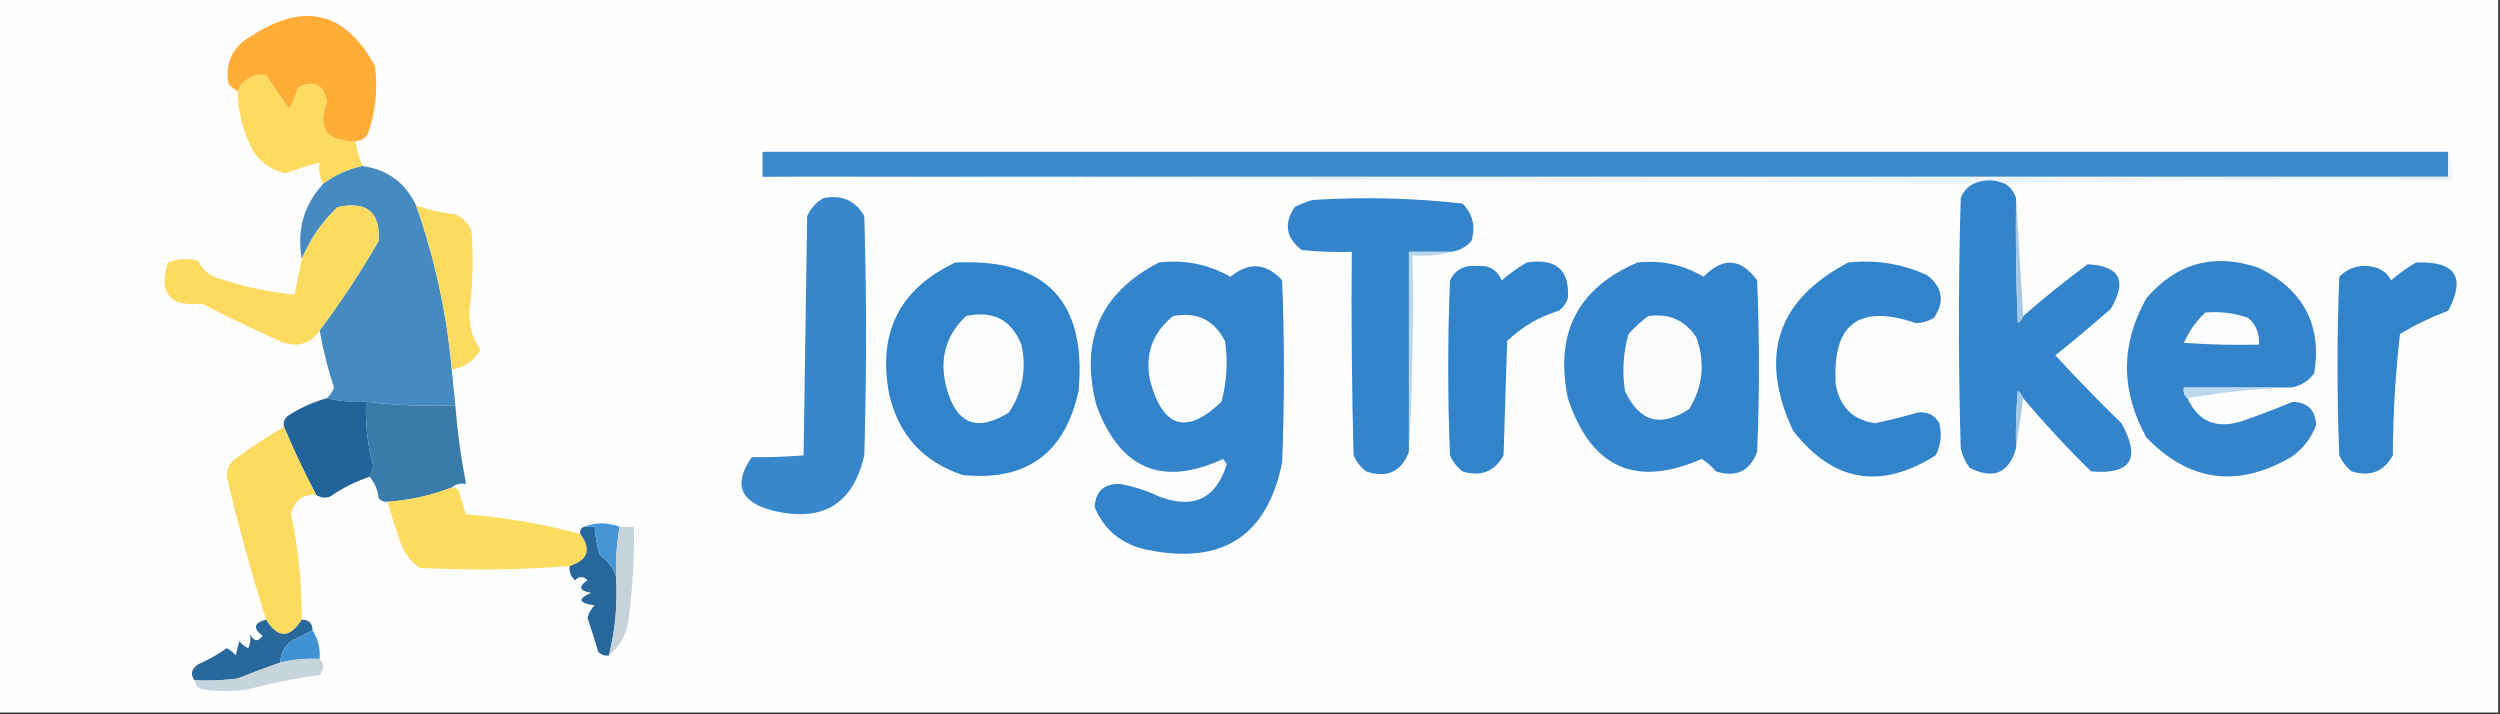 <?xml version="1.0" encoding="UTF-8"?>
<!DOCTYPE svg PUBLIC "-//W3C//DTD SVG 1.1//EN" "http://www.w3.org/Graphics/SVG/1.1/DTD/svg11.dtd">
<svg xmlns="http://www.w3.org/2000/svg" version="1.1" width="700px" height="200px" style="shape-rendering:geometricPrecision; text-rendering:geometricPrecision; image-rendering:optimizeQuality; fill-rule:evenodd; clip-rule:evenodd" xmlns:xlink="http://www.w3.org/1999/xlink">
<rect width="100%" height="100%" fill="#333333" stroke="none"/>
<g><path style="opacity:1" fill="#fefefe" d="M -0.5,-0.5 C 232.833,-0.5 466.167,-0.5 699.5,-0.5C 699.5,66.167 699.5,132.833 699.5,199.5C 466.167,199.5 232.833,199.5 -0.5,199.5C -0.5,132.833 -0.5,66.167 -0.5,-0.5 Z"/></g>
<g><path style="opacity:1" fill="#ffad36" d="M 99.5,39.5 C 91.429,39.762 88.762,36.096 91.5,28.5C 90.672,23.657 88.005,22.323 83.5,24.5C 82.851,26.624 82.017,28.624 81,30.5C 78.71,27.42 76.543,24.253 74.5,21C 70.855,20.658 68.189,22.158 66.5,25.5C 65.542,25.047 64.708,24.381 64,23.5C 62.961,17.518 65.127,13.018 70.5,10C 85.249,0.438 96.749,3.271 105,18.5C 105.834,24.988 105.168,31.321 103,37.5C 102.184,38.823 101.017,39.489 99.5,39.5 Z"/></g>
<g><path style="opacity:1" fill="#fedb5f" d="M 99.5,39.5 C 99.878,41.921 100.545,44.254 101.5,46.5C 97.452,47.358 93.785,49.025 90.5,51.5C 89.539,49.735 89.205,47.735 89.5,45.5C 86.302,46.346 83.135,47.346 80,48.5C 76.225,47.735 73.225,45.735 71,42.5C 68.098,37.141 66.598,31.474 66.5,25.5C 68.189,22.158 70.855,20.658 74.5,21C 76.543,24.253 78.71,27.42 81,30.5C 82.017,28.624 82.851,26.624 83.5,24.5C 88.005,22.323 90.672,23.657 91.5,28.5C 88.762,36.096 91.429,39.762 99.5,39.5 Z"/></g>
<g><path style="opacity:1" fill="#3b88cb" d="M 685.5,42.5 C 685.5,44.833 685.5,47.167 685.5,49.5C 528.167,49.5 370.833,49.5 213.5,49.5C 213.5,47.167 213.5,44.833 213.5,42.5C 370.833,42.5 528.167,42.5 685.5,42.5 Z"/></g>
<g><path style="opacity:1" fill="#458ac0" d="M 101.5,46.5 C 108.444,47.434 113.444,51.101 116.5,57.5C 121.76,72.382 125.093,87.716 126.5,103.5C 126.833,106.833 127.167,110.167 127.5,113.5C 119.082,113.802 110.748,113.469 102.5,112.5C 98.766,112.677 95.099,112.344 91.5,111.5C 92.391,110.739 93.058,109.739 93.5,108.5C 91.786,103.264 90.453,97.931 89.5,92.5C 95.487,84.538 100.987,76.205 106,67.5C 106.521,59.367 102.687,56.2 94.5,58C 90.103,62.208 86.769,67.042 84.5,72.5C 83.067,64.346 85.067,57.346 90.5,51.5C 93.785,49.025 97.452,47.358 101.5,46.5 Z"/></g>
<g><path style="opacity:1" fill="#edf4f9" d="M 685.5,42.5 C 686.473,44.948 686.806,47.615 686.5,50.5C 644.663,50.168 602.997,50.501 561.5,51.5C 558.5,50.167 555.5,50.167 552.5,51.5C 439.5,50.833 326.5,50.167 213.5,49.5C 370.833,49.5 528.167,49.5 685.5,49.5C 685.5,47.167 685.5,44.833 685.5,42.5 Z"/></g>
<g><path style="opacity:1" fill="#3384ca" d="M 561.5,51.5 C 562.974,52.436 563.974,53.77 564.5,55.5C 564.333,67.171 564.5,78.838 565,90.5C 565.717,89.956 566.217,89.289 566.5,88.5C 572.287,83.435 578.287,78.602 584.5,74C 593.549,74.41 595.715,78.576 591,86.5C 585.926,90.952 580.759,95.286 575.5,99.5C 581.485,105.986 587.652,112.319 594,118.5C 599.55,128.438 596.716,132.938 585.5,132C 578.82,125.461 572.487,118.628 566.5,111.5C 566.217,110.711 565.717,110.044 565,109.5C 564.501,114.823 564.334,120.156 564.5,125.5C 562.494,132.497 558.161,134.33 551.5,131C 550.283,129.352 549.45,127.519 549,125.5C 548.333,102.167 548.333,78.833 549,55.5C 549.66,53.676 550.827,52.343 552.5,51.5C 555.5,50.167 558.5,50.167 561.5,51.5 Z"/></g>
<g><path style="opacity:1" fill="#3886cb" d="M 230.5,55.5 C 235.635,54.426 239.468,56.093 242,60.5C 242.667,82.833 242.667,105.167 242,127.5C 238.875,141.157 230.375,146.324 216.5,143C 207.192,140.623 205.192,135.623 210.5,128C 215.417,128.064 220.25,127.897 225,127.5C 225.333,105.167 225.667,82.833 226,60.5C 227.025,58.313 228.525,56.646 230.5,55.5 Z"/></g>
<g><path style="opacity:1" fill="#3384ca" d="M 406.5,70.5 C 402.5,70.5 398.5,70.5 394.5,70.5C 394.5,89.167 394.5,107.833 394.5,126.5C 392.373,132.125 388.373,133.958 382.5,132C 380.951,130.786 379.785,129.286 379,127.5C 378.5,108.503 378.333,89.503 378.5,70.5C 373.821,70.666 369.155,70.499 364.5,70C 360.052,66.644 359.385,62.644 362.5,58C 364.087,57.138 365.754,56.471 367.5,56C 381.547,55.091 395.547,55.425 409.5,57C 412.394,59.909 413.227,63.409 412,67.5C 410.512,69.16 408.679,70.16 406.5,70.5 Z"/></g>
<g><path style="opacity:1" fill="#fddb61" d="M 89.5,92.5 C 87.098,96.079 83.765,97.245 79.5,96C 71.712,92.606 64.045,88.939 56.5,85C 47.52,86.018 44.354,82.185 47,73.5C 49.737,72.389 52.571,72.223 55.5,73C 56.68,75.598 58.68,77.264 61.5,78C 68.33,80.291 75.33,81.791 82.5,82.5C 83.167,79.167 83.833,75.833 84.5,72.5C 86.769,67.042 90.103,62.208 94.5,58C 102.687,56.2 106.521,59.367 106,67.5C 100.987,76.205 95.487,84.538 89.5,92.5 Z"/></g>
<g><path style="opacity:1" fill="#fddb61" d="M 116.5,57.5 C 120.031,58.758 123.698,59.591 127.5,60C 129.552,60.93 131.052,62.43 132,64.5C 132.583,71.845 132.416,79.178 131.5,86.5C 131.175,90.683 132.175,94.516 134.5,98C 132.738,101.055 130.072,102.888 126.5,103.5C 125.093,87.716 121.76,72.382 116.5,57.5 Z"/></g>
<g><path style="opacity:1" fill="#a4c9e7" d="M 564.5,55.5 C 565.167,66.5 565.833,77.5 566.5,88.5C 566.217,89.289 565.717,89.956 565,90.5C 564.5,78.838 564.333,67.171 564.5,55.5 Z"/></g>
<g><path style="opacity:1" fill="#bad6ed" d="M 406.5,70.5 C 403.038,71.482 399.371,71.815 395.5,71.5C 395.83,90.008 395.497,108.341 394.5,126.5C 394.5,107.833 394.5,89.167 394.5,70.5C 398.5,70.5 402.5,70.5 406.5,70.5 Z"/></g>
<g><path style="opacity:1" fill="#3284ca" d="M 267.5,73.5 C 292.814,72.313 304.314,84.313 302,109.5C 298.155,127.013 287.322,134.846 269.5,133C 258.46,129.295 251.627,121.795 249,110.5C 245.644,93.212 251.81,80.879 267.5,73.5 Z"/></g>
<g><path style="opacity:1" fill="#3384ca" d="M 324.5,73.5 C 331.634,72.647 338.301,73.98 344.5,77.5C 349.703,73.257 354.536,73.59 359,78.5C 359.667,95.5 359.667,112.5 359,129.5C 354.843,150.015 342.343,158.182 321.5,154C 314.253,152.574 309.253,148.574 306.5,142C 306.738,137.596 309.072,135.429 313.5,135.5C 317.325,136.164 320.992,137.331 324.5,139C 334.129,142.684 340.463,139.684 343.5,130C 343.167,129.5 342.833,129 342.5,128.5C 325.43,136.391 313.596,131.391 307,113.5C 302.276,95.3 308.109,81.967 324.5,73.5 Z"/></g>
<g><path style="opacity:1" fill="#3184ca" d="M 427.5,73.5 C 435.712,72.226 439.546,75.559 439,83.5C 438.535,84.931 437.701,86.097 436.5,87C 430.959,88.685 426.126,91.518 422,95.5C 421.667,106.167 421.333,116.833 421,127.5C 418.459,132.069 414.625,133.569 409.5,132C 407.951,130.786 406.785,129.286 406,127.5C 405.333,111.167 405.333,94.833 406,78.5C 407.529,75.484 410.029,74.151 413.5,74.5C 416.798,74.13 419.132,75.463 420.5,78.5C 422.724,76.566 425.058,74.899 427.5,73.5 Z"/></g>
<g><path style="opacity:1" fill="#3384ca" d="M 458.5,73.5 C 465.169,72.777 471.336,74.111 477,77.5C 482.401,71.9 487.401,72.234 492,78.5C 492.667,94.5 492.667,110.5 492,126.5C 489.983,131.924 486.15,133.758 480.5,132C 479.315,130.647 477.981,129.48 476.5,128.5C 457.942,136.643 445.442,130.976 439,111.5C 435.263,93.302 441.763,80.635 458.5,73.5 Z"/></g>
<g><path style="opacity:1" fill="#3284ca" d="M 517.5,73.5 C 525.206,72.665 532.539,73.831 539.5,77C 543.948,80.356 544.615,84.356 541.5,89C 539.966,89.923 538.299,90.423 536.5,90.5C 520.502,85.003 513.002,90.669 514,107.5C 515.052,113.886 518.719,117.552 525,118.5C 529.062,117.651 533.062,116.651 537,115.5C 539.667,115.167 541.667,116.167 543,118.5C 543.79,121.634 543.457,124.634 542,127.5C 526.483,137.285 513.15,134.952 502,120.5C 492.377,99.663 497.543,83.997 517.5,73.5 Z"/></g>
<g><path style="opacity:1" fill="#3384ca" d="M 641.5,108.5 C 631.5,108.5 621.5,108.5 611.5,108.5C 611.263,109.791 611.596,110.791 612.5,111.5C 615.459,117.973 620.459,120.139 627.5,118C 632.391,116.304 637.224,114.471 642,112.5C 646.167,112.667 648.333,114.833 648.5,119C 647.13,122.734 644.797,125.734 641.5,128C 626.45,136.715 612.95,134.882 601,122.5C 593.735,109.409 593.735,96.409 601,83.5C 609.513,73.583 620.013,70.749 632.5,75C 645.009,81.191 650.176,91.024 648,104.5C 646.362,106.734 644.195,108.067 641.5,108.5 Z"/></g>
<g><path style="opacity:1" fill="#3284ca" d="M 676.5,73.5 C 687.515,73.065 690.515,77.565 685.5,87C 680.771,88.782 676.271,90.949 672,93.5C 670.71,104.737 670.043,116.07 670,127.5C 667.459,132.069 663.625,133.569 658.5,132C 656.951,130.786 655.785,129.286 655,127.5C 654.333,110.833 654.333,94.167 655,77.5C 657.909,74.606 661.409,73.773 665.5,75C 667.303,75.637 668.636,76.803 669.5,78.5C 671.724,76.566 674.058,74.899 676.5,73.5 Z"/></g>
<g><path style="opacity:1" fill="#fafcfd" d="M 617.5,87.5 C 621.637,87.146 625.637,87.646 629.5,89C 631.747,90.995 632.747,93.495 632.5,96.5C 625.492,96.666 618.492,96.5 611.5,96C 612.913,92.754 614.913,89.921 617.5,87.5 Z"/></g>
<g><path style="opacity:1" fill="#fbfcfe" d="M 270.5,88.5 C 278.001,86.833 283.168,89.5 286,96.5C 287.49,103.411 286.323,109.744 282.5,115.5C 273.58,121.104 267.747,118.771 265,108.5C 262.927,100.587 264.761,93.921 270.5,88.5 Z"/></g>
<g><path style="opacity:1" fill="#fafcfd" d="M 328.5,88.5 C 335.128,87.231 339.961,89.564 343,95.5C 343.851,101.253 343.517,106.92 342,112.5C 332.227,121.868 325.56,119.868 322,106.5C 320.552,99.085 322.719,93.085 328.5,88.5 Z"/></g>
<g><path style="opacity:1" fill="#fafbfd" d="M 461.5,88.5 C 467.343,87.674 471.843,89.674 475,94.5C 477.495,101.554 476.828,108.221 473,114.5C 465.008,119.802 459.008,118.136 455,109.5C 454.161,104.079 454.494,98.746 456,93.5C 457.73,91.598 459.563,89.931 461.5,88.5 Z"/></g>
<g><path style="opacity:1" fill="#bbd7ee" d="M 641.5,108.5 C 631.624,108.843 621.957,109.843 612.5,111.5C 611.596,110.791 611.263,109.791 611.5,108.5C 621.5,108.5 631.5,108.5 641.5,108.5 Z"/></g>
<g><path style="opacity:1" fill="#a4c9e7" d="M 566.5,111.5 C 565.833,116.167 565.167,120.833 564.5,125.5C 564.334,120.156 564.501,114.823 565,109.5C 565.717,110.044 566.217,110.711 566.5,111.5 Z"/></g>
<g><path style="opacity:1" fill="#216499" d="M 91.5,111.5 C 95.099,112.344 98.766,112.677 102.5,112.5C 102.267,118.601 102.933,124.601 104.5,130.5C 104.315,131.584 103.982,132.584 103.5,133.5C 99.581,134.793 95.915,136.626 92.5,139C 91.072,139.579 89.738,139.412 88.5,138.5C 85.241,132.314 82.241,125.981 79.5,119.5C 79.281,118.325 79.614,117.325 80.5,116.5C 83.904,114.254 87.571,112.588 91.5,111.5 Z"/></g>
<g><path style="opacity:1" fill="#397caa" d="M 102.5,112.5 C 110.748,113.469 119.082,113.802 127.5,113.5C 128.067,120.899 129.067,128.232 130.5,135.5C 128.901,135.232 127.568,135.566 126.5,136.5C 120.725,138.722 114.725,140.056 108.5,140.5C 107.504,140.586 106.671,140.252 106,139.5C 105.76,137.148 104.927,135.148 103.5,133.5C 103.982,132.584 104.315,131.584 104.5,130.5C 102.933,124.601 102.267,118.601 102.5,112.5 Z"/></g>
<g><path style="opacity:1" fill="#fddb60" d="M 79.5,119.5 C 82.241,125.981 85.241,132.314 88.5,138.5C 84.593,138.442 82.259,140.275 81.5,144C 83.557,153.727 84.557,163.56 84.5,173.5C 81.115,178.815 77.782,178.815 74.5,173.5C 70.331,160.332 66.665,146.999 63.5,133.5C 63.406,131.088 64.406,129.255 66.5,128C 70.716,124.944 75.049,122.111 79.5,119.5 Z"/></g>
<g><path style="opacity:1" fill="#fedc60" d="M 126.5,136.5 C 127.376,136.369 128.043,136.702 128.5,137.5C 129.106,139.709 129.773,141.876 130.5,144C 141.37,144.875 152.036,146.708 162.5,149.5C 165.667,153.824 164.667,156.824 159.5,158.5C 145.521,159.576 131.521,159.743 117.5,159C 114.837,157.199 113.003,154.699 112,151.5C 110.726,147.846 109.56,144.18 108.5,140.5C 114.725,140.056 120.725,138.722 126.5,136.5 Z"/></g>
<g><path style="opacity:1" fill="#27679b" d="M 163.5,147.5 C 164.5,147.5 165.5,147.5 166.5,147.5C 166.678,150.216 167.178,152.883 168,155.5C 170.253,157.035 171.753,159.035 172.5,161.5C 172.963,168.98 172.297,176.314 170.5,183.5C 169.325,183.719 168.325,183.386 167.5,182.5C 166.576,179.302 165.576,176.135 164.5,173C 164.844,171.635 165.511,170.468 166.5,169.5C 161.938,168.86 161.604,167.694 165.5,166C 162.156,165.43 161.823,164.264 164.5,162.5C 163.349,161.269 162.183,161.269 161,162.5C 159.812,161.437 159.312,160.103 159.5,158.5C 164.667,156.824 165.667,153.824 162.5,149.5C 162.328,148.508 162.662,147.842 163.5,147.5 Z"/></g>
<g><path style="opacity:1" fill="#4695d5" d="M 163.5,147.5 C 166.731,146.218 170.064,146.218 173.5,147.5C 172.686,152.119 172.353,156.786 172.5,161.5C 171.753,159.035 170.253,157.035 168,155.5C 167.178,152.883 166.678,150.216 166.5,147.5C 165.5,147.5 164.5,147.5 163.5,147.5 Z"/></g>
<g><path style="opacity:1" fill="#c7d3db" d="M 173.5,147.5 C 174.833,147.5 176.167,147.5 177.5,147.5C 177.645,156.203 177.145,164.87 176,173.5C 175.44,177.627 173.607,180.96 170.5,183.5C 172.297,176.314 172.963,168.98 172.5,161.5C 172.353,156.786 172.686,152.119 173.5,147.5 Z"/></g>
<g><path style="opacity:1" fill="#29689b" d="M 74.5,173.5 C 77.782,178.815 81.115,178.815 84.5,173.5C 86.5,173.5 87.5,174.5 87.5,176.5C 85.604,177.481 83.604,178.481 81.5,179.5C 79.585,181.071 78.585,183.071 78.5,185.5C 74.485,186.895 70.485,188.395 66.5,190C 62.514,190.499 58.514,190.666 54.5,190.5C 53.201,188.847 53.534,187.347 55.5,186C 58.329,184.753 60.995,183.253 63.5,181.5C 64.478,181.977 65.311,182.643 66,183.5C 66.333,182.167 66.667,180.833 67,179.5C 67.689,180.357 68.522,181.023 69.5,181.5C 70.096,180.284 70.263,178.951 70,177.5C 71.085,179.657 72.251,179.824 73.5,178C 70.742,175.903 71.075,174.403 74.5,173.5 Z"/></g>
<g><path style="opacity:1" fill="#3f93d5" d="M 87.5,176.5 C 89.04,178.838 89.706,181.505 89.5,184.5C 85.766,184.323 82.099,184.656 78.5,185.5C 78.585,183.071 79.585,181.071 81.5,179.5C 83.604,178.481 85.604,177.481 87.5,176.5 Z"/></g>
<g><path style="opacity:1" fill="#c8d4dc" d="M 89.5,184.5 C 90.801,185.884 90.801,187.384 89.5,189C 82.741,189.904 76.074,191.237 69.5,193C 65.167,193.667 60.833,193.667 56.5,193C 55.244,192.583 54.577,191.75 54.5,190.5C 58.514,190.666 62.514,190.499 66.5,190C 70.485,188.395 74.485,186.895 78.5,185.5C 82.099,184.656 85.766,184.323 89.5,184.5 Z"/></g>
</svg>
